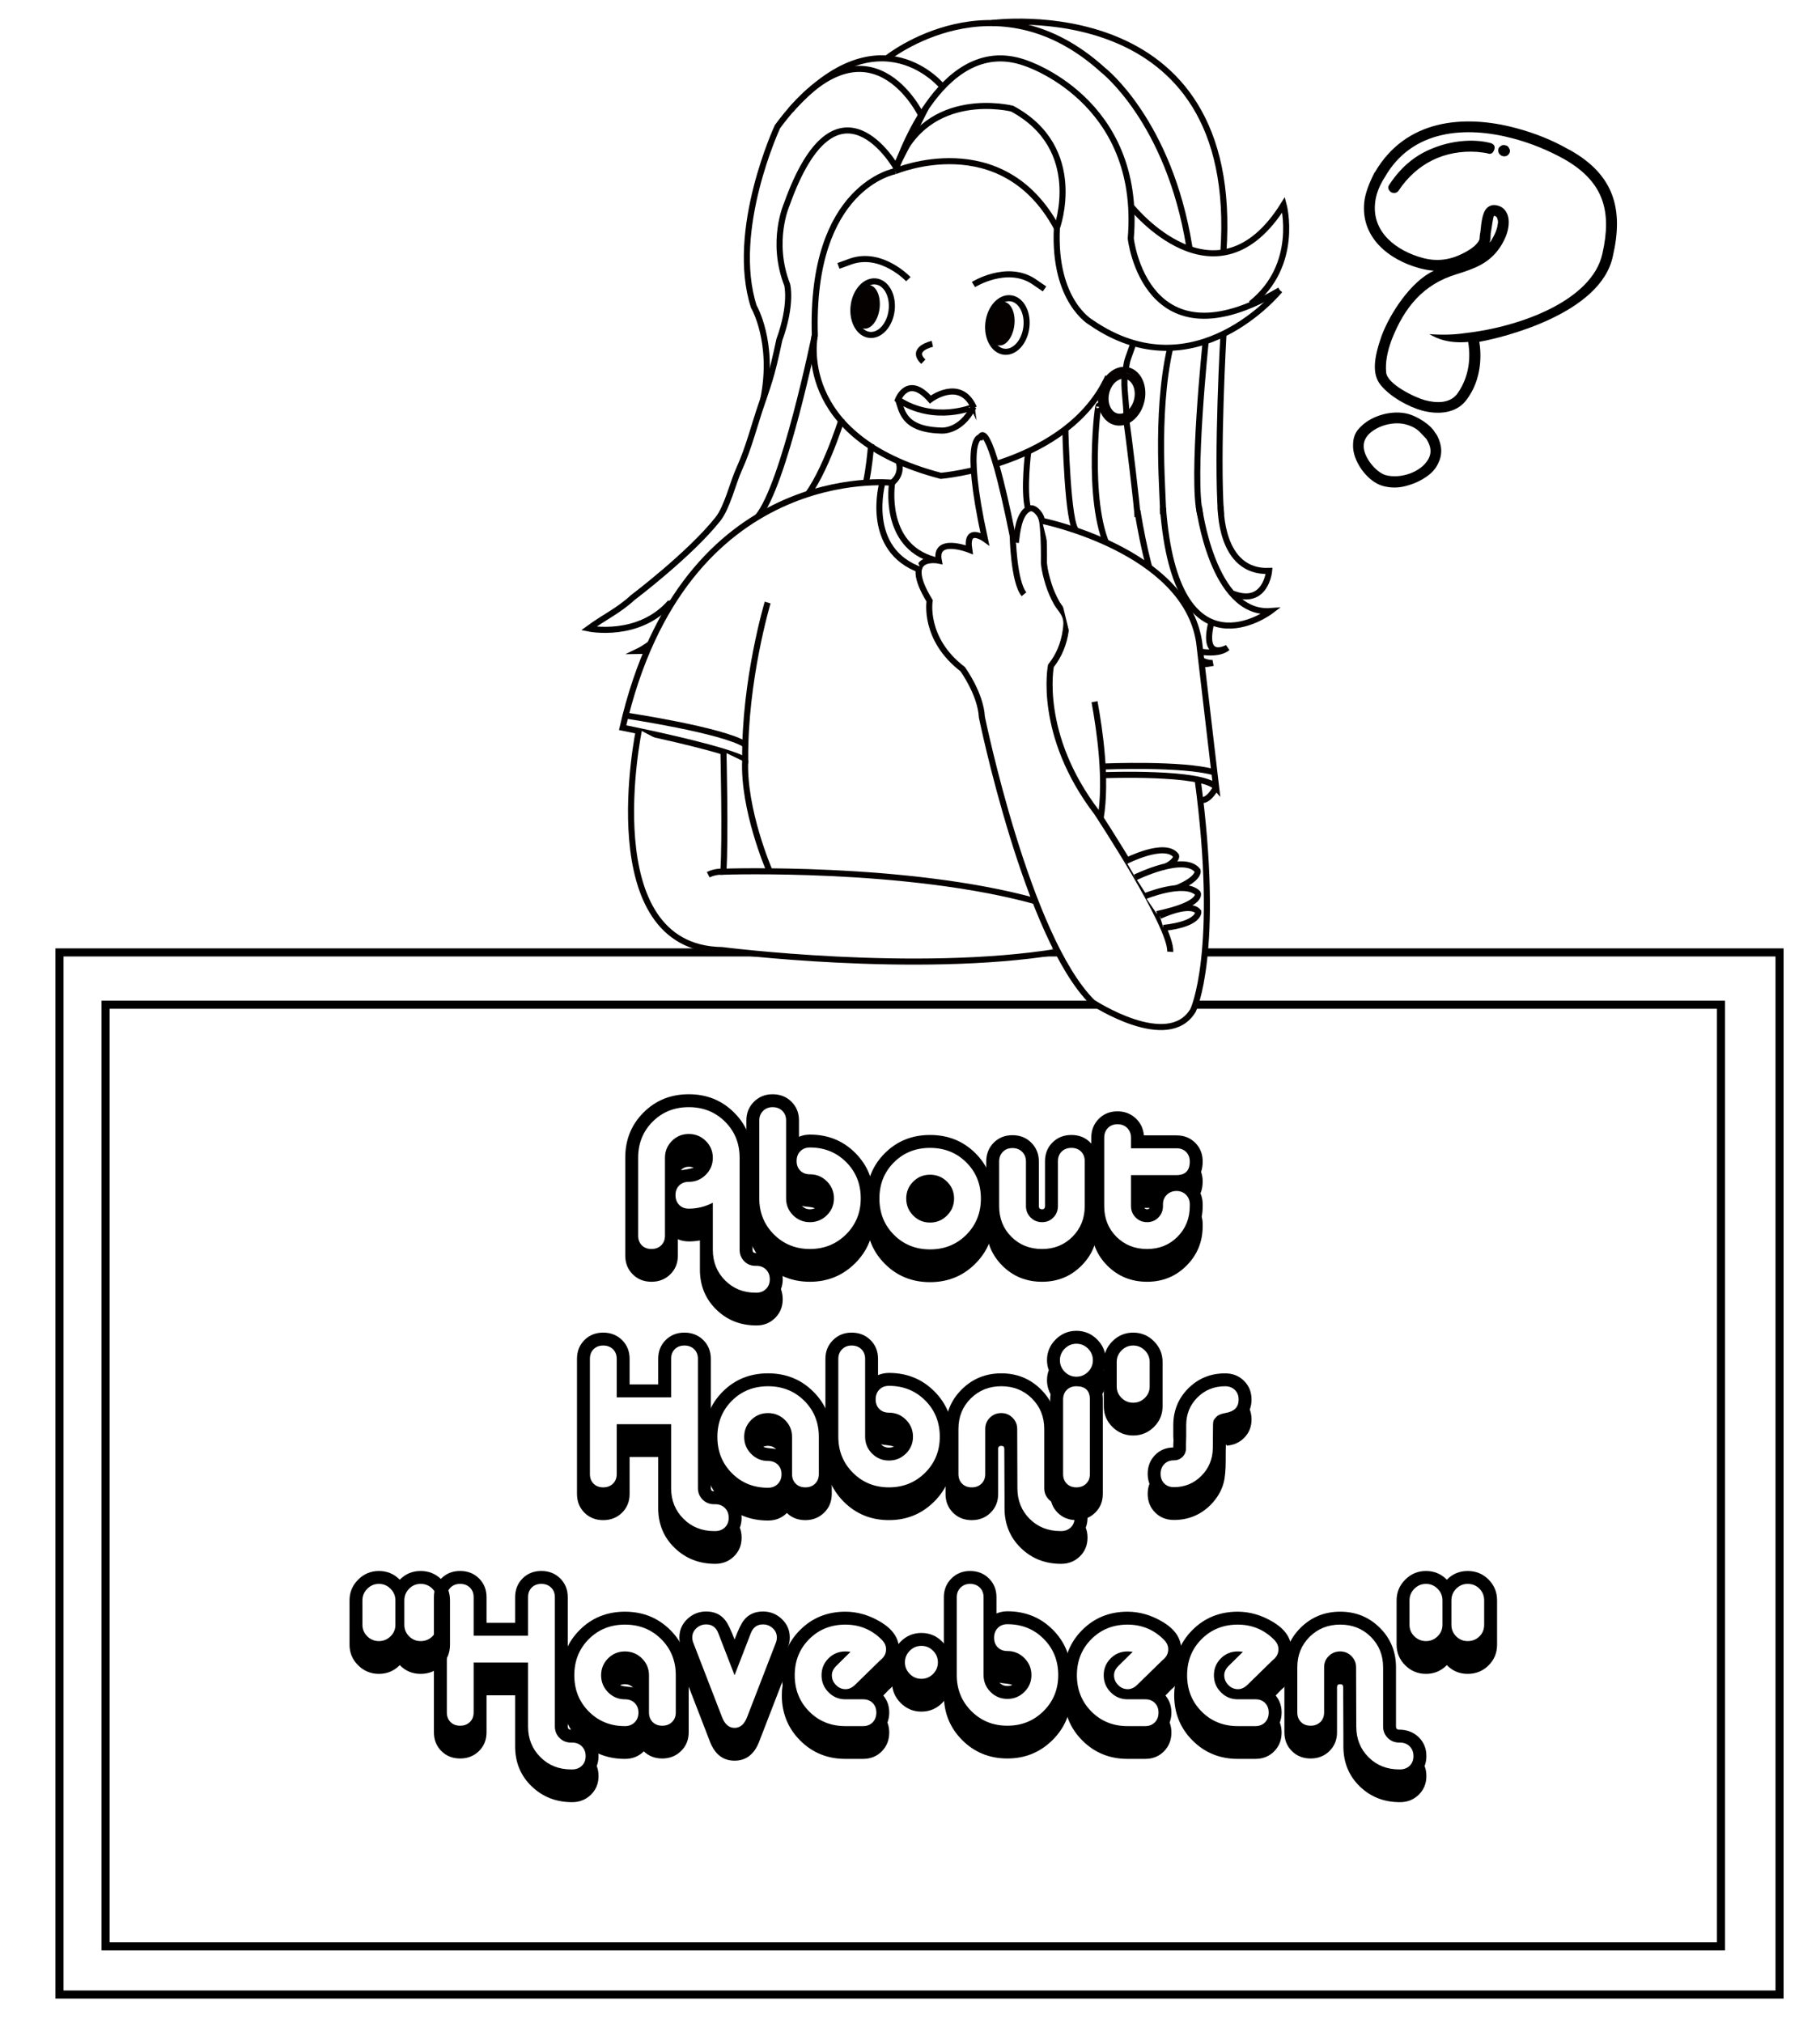 <?xml version="1.0" encoding="utf-8"?>
<!-- Generator: Adobe Illustrator 15.1.0, SVG Export Plug-In . SVG Version: 6.00 Build 0)  -->
<!DOCTYPE svg PUBLIC "-//W3C//DTD SVG 1.1//EN" "http://www.w3.org/Graphics/SVG/1.1/DTD/svg11.dtd">
<svg version="1.1" xmlns="http://www.w3.org/2000/svg" xmlns:xlink="http://www.w3.org/1999/xlink" x="0px" y="0px" width="450px"
	 height="500px" viewBox="0 0 450 500" enable-background="new 0 0 450 500" xml:space="preserve">
<g id="레이어_2_1_">
	<rect x="0" fill="#FFFFFF" width="450" height="500"/>
</g>
<g id="레이어_1">
	<g id="레이어_2">
		<g>
			
				<rect x="14.71" y="235.417" fill="#FFFFFF" stroke="#000000" stroke-width="2" stroke-miterlimit="10" width="425.29" height="257.583"/>
			
				<rect x="26.097" y="248.348" fill="#FFFFFF" stroke="#000000" stroke-width="2" stroke-miterlimit="10" width="399.421" height="232.749"/>
		</g>
		<g>
			<path d="M193.528,321.146c0,1.83-0.623,3.369-1.866,4.613c-1.245,1.242-2.783,1.865-4.614,1.865
				c-3.961,0-7.284-1.314-9.967-3.953c-2.684-2.635-4.026-5.917-4.026-9.843v-7.22c-0.917,0.166-1.834,0.244-2.75,0.244
				c-0.948,0-1.85-0.178-2.7-0.537v4.025c0,1.865-0.622,3.411-1.865,4.639c-1.245,1.229-2.799,1.842-4.664,1.842
				c-1.867,0-3.413-0.613-4.64-1.842c-1.228-1.228-1.842-2.772-1.842-4.639v-24.158c0-4.449,1.504-8.182,4.518-11.193
				c3.011-3.012,6.743-4.516,11.194-4.516c4.452,0,8.19,1.513,11.22,4.541c3.026,3.026,4.541,6.75,4.541,11.168v22.734
				c0,0.521,0.246,0.786,0.736,0.786c1.932,0,3.535,0.604,4.813,1.813c1.275,1.211,1.915,2.784,1.915,4.717
				c0,0.848-0.147,1.652-0.441,2.404C193.38,319.427,193.528,320.261,193.528,321.146z M190.336,316.234
				c0-0.982-0.303-1.785-0.908-2.405c-0.605-0.624-1.398-0.937-2.38-0.937h-0.246c-1.113,0-2.046-0.384-2.799-1.15
				c-0.754-0.77-1.129-1.713-1.129-2.823v-22.733c0-3.566-1.203-6.545-3.609-8.937c-2.404-2.388-5.393-3.584-8.959-3.584
				c-3.568,0-6.546,1.196-8.935,3.584c-2.39,2.392-3.585,5.369-3.585,8.937v19.248c0,0.982,0.302,1.773,0.909,2.381
				c0.604,0.604,1.399,0.907,2.382,0.907s1.784-0.304,2.406-0.907c0.621-0.606,0.933-1.399,0.933-2.381v-19.248
				c0-1.637,0.572-3.025,1.719-4.174c1.146-1.145,2.535-1.718,4.174-1.718c1.637,0,3.035,0.573,4.196,1.718
				c1.162,1.147,1.744,2.537,1.744,4.174c0,1.638-0.582,3.036-1.744,4.196c-1.161,1.163-2.562,1.743-4.196,1.743
				c-0.982,0-1.777,0.305-2.382,0.908c-0.605,0.605-0.908,1.4-0.908,2.381c0,0.982,0.302,1.786,0.908,2.406
				c0.604,0.623,1.399,0.934,2.382,0.934c2.095,0,4.074-0.492,5.94-1.472v11.634c0,3.011,1.007,5.533,3.02,7.561
				c2.015,2.029,4.525,3.047,7.537,3.047h0.246c0.948,0,1.733-0.313,2.356-0.934C190.026,317.969,190.336,317.184,190.336,316.234z
				 M171.532,288.643c-0.394-0.162-0.801-0.246-1.229-0.246c-0.784,0-1.439,0.279-1.964,0.836
				C169.093,289.198,170.156,289.002,171.532,288.643z"/>
			<path d="M216.013,301.113c0,4.385-1.529,8.1-4.591,11.146c-3.062,3.042-6.784,4.563-11.169,4.563
				c-4.419,0-8.143-1.512-11.17-4.54s-4.541-6.751-4.541-11.169v-24.157c0-1.833,0.621-3.373,1.865-4.617
				c1.243-1.244,2.781-1.864,4.615-1.864c1.865,0,3.421,0.614,4.665,1.842c1.242,1.229,1.864,2.772,1.864,4.64v4.024
				c0.852-0.36,1.75-0.539,2.701-0.539c4.451,0,8.191,1.514,11.218,4.539c3.027,3.03,4.542,6.771,4.542,11.221
				c0,0.852-0.065,1.669-0.195,2.455C215.948,299.477,216.013,300.295,216.013,301.113z M212.823,296.203
				c0-3.567-1.204-6.555-3.609-8.962c-2.405-2.404-5.393-3.607-8.96-3.607c-0.981,0-1.775,0.313-2.382,0.933
				c-0.606,0.621-0.908,1.425-0.908,2.406c0,0.983,0.302,1.775,0.908,2.381c0.605,0.606,1.4,0.908,2.382,0.908
				c1.636,0,3.035,0.581,4.198,1.743c1.161,1.161,1.743,2.562,1.743,4.198s-0.582,3.027-1.743,4.172
				c-1.163,1.148-2.563,1.718-4.198,1.718s-3.027-0.573-4.173-1.718c-1.146-1.146-1.718-2.535-1.718-4.172v-19.246
				c0-0.984-0.313-1.775-0.935-2.383c-0.622-0.604-1.423-0.907-2.405-0.907c-0.948,0-1.736,0.312-2.356,0.933
				c-0.622,0.623-0.933,1.407-0.933,2.357v19.246c0,3.536,1.204,6.506,3.608,8.911c2.406,2.407,5.376,3.61,8.911,3.61
				s6.515-1.203,8.938-3.61C211.611,302.707,212.823,299.736,212.823,296.203z M201.481,298.658
				c-0.36-0.163-0.884-0.279-1.572-0.346c-0.785-0.064-1.326-0.146-1.62-0.244c0.524,0.556,1.178,0.837,1.964,0.837
				C200.679,298.902,201.087,298.82,201.481,298.658z"/>
			<path d="M245.718,301.16c0,4.42-1.521,8.15-4.565,11.195c-3.045,3.043-6.775,4.564-11.194,4.564
				c-4.451,0-8.183-1.513-11.194-4.54c-3.012-3.028-4.517-6.769-4.517-11.221c0-0.816,0.066-1.636,0.196-2.455
				c-0.13-0.815-0.196-1.636-0.196-2.454c0-4.449,1.505-8.182,4.517-11.193s6.743-4.517,11.194-4.517
				c4.452,0,8.19,1.505,11.219,4.517c3.027,3.012,4.542,6.744,4.542,11.193c0,0.852-0.064,1.688-0.196,2.505
				C245.651,299.541,245.718,300.344,245.718,301.16z M242.527,296.251c0-3.567-1.202-6.545-3.609-8.937
				c-2.405-2.389-5.394-3.582-8.96-3.582c-3.568,0-6.545,1.193-8.936,3.582c-2.391,2.392-3.584,5.369-3.584,8.937
				s1.193,6.554,3.584,8.962c2.389,2.404,5.367,3.607,8.936,3.607c3.566,0,6.555-1.203,8.96-3.607
				C241.324,302.805,242.527,299.818,242.527,296.251z M235.898,296.251c0,1.638-0.581,3.037-1.742,4.197
				c-1.162,1.163-2.563,1.743-4.198,1.743s-3.028-0.58-4.173-1.743c-1.146-1.16-1.719-2.56-1.719-4.197
				c0-1.635,0.572-3.026,1.719-4.174c1.145-1.144,2.536-1.718,4.173-1.718c1.638,0,3.036,0.574,4.198,1.718
				C235.317,293.225,235.898,294.616,235.898,296.251z"/>
			<path d="M271.396,303.025c0,3.865-1.325,7.13-3.978,9.797c-2.651,2.667-5.908,4-9.77,4c-3.896,0-7.168-1.325-9.819-3.975
				c-2.651-2.652-3.978-5.925-3.978-9.82v-15.908c0-1.864,0.613-3.42,1.841-4.664c1.229-1.243,2.774-1.865,4.641-1.865
				c1.867,0,3.421,0.622,4.664,1.865c1.244,1.244,1.867,2.8,1.867,4.664v10.999c0,0.522,0.261,0.786,0.784,0.786
				c0.49,0,0.735-0.264,0.735-0.786v-11.097c0-1.865,0.622-3.412,1.865-4.641c1.244-1.227,2.799-1.841,4.667-1.841
				c1.864,0,3.411,0.614,4.638,1.841c1.229,1.229,1.842,2.773,1.842,4.641V303.025L271.396,303.025z M268.204,298.116v-11.095
				c0-0.982-0.304-1.774-0.909-2.381c-0.604-0.604-1.398-0.908-2.38-0.908c-0.98,0-1.785,0.304-2.406,0.908
				c-0.62,0.605-0.933,1.398-0.933,2.381v11.095c0,1.114-0.377,2.057-1.129,2.823c-0.754,0.771-1.688,1.152-2.799,1.152
				c-1.114,0-2.056-0.383-2.823-1.152c-0.771-0.768-1.154-1.709-1.154-2.823v-10.997c0-0.982-0.312-1.783-0.933-2.405
				c-0.622-0.623-1.424-0.935-2.405-0.935s-1.776,0.312-2.382,0.935c-0.605,0.622-0.908,1.423-0.908,2.405v10.997
				c0,3.044,1.006,5.573,3.021,7.588c2.013,2.014,4.543,3.021,7.586,3.021c3.012,0,5.522-1.015,7.533-3.045
				C267.198,303.648,268.204,301.129,268.204,298.116z"/>
			<path d="M297.368,303.025c0,3.865-1.325,7.13-3.978,9.797c-2.651,2.667-5.91,4-9.77,4c-3.897,0-7.172-1.325-9.82-3.975
				c-2.651-2.652-3.978-5.925-3.978-9.82v-21.801c0-1.865,0.614-3.418,1.842-4.662s2.773-1.869,4.64-1.869
				c1.734,0,3.214,0.559,4.441,1.669c1.228,1.114,1.923,2.536,2.088,4.271h8.053c1.866,0,3.411,0.614,4.641,1.841
				c1.227,1.229,1.841,2.773,1.841,4.641c0,0.916-0.131,1.767-0.393,2.554c0.262,0.752,0.393,1.538,0.393,2.354
				c0,1.082-0.182,2.064-0.54,2.947c0.358,0.852,0.54,1.75,0.54,2.699v0.441c0,0.914-0.082,1.8-0.245,2.65
				c0.163,0.59,0.245,1.195,0.245,1.817V303.025L297.368,303.025z M294.176,298.116v-0.439c0-0.948-0.311-1.735-0.933-2.354
				c-0.622-0.624-1.408-0.937-2.356-0.937c-0.951,0-1.743,0.313-2.382,0.937c-0.638,0.619-0.957,1.402-0.957,2.354v0.439
				c0,1.114-0.376,2.057-1.129,2.823c-0.752,0.771-1.688,1.152-2.797,1.152c-1.114,0-2.058-0.383-2.824-1.152
				c-0.77-0.768-1.154-1.709-1.154-2.823v-7.658h11.244c2.192,0,3.289-1.11,3.289-3.339c0-0.982-0.303-1.775-0.907-2.381
				c-0.605-0.604-1.398-0.908-2.381-0.908h-11.244v-2.602c0-0.982-0.312-1.783-0.932-2.407c-0.623-0.62-1.424-0.933-2.406-0.933
				s-1.775,0.313-2.381,0.933c-0.604,0.624-0.907,1.425-0.907,2.407v16.89c0,3.044,1.006,5.571,3.019,7.588
				c2.015,2.012,4.541,3.019,7.588,3.019c3.011,0,5.522-1.015,7.535-3.045C293.17,303.648,294.176,301.129,294.176,298.116z
				 M284.257,298.561h-1.323c0.162,0.229,0.393,0.342,0.688,0.342C283.914,298.902,284.129,298.787,284.257,298.561z"/>
			<path d="M183.365,380.063c0,1.865-0.632,3.41-1.89,4.638c-1.262,1.228-2.809,1.842-4.642,1.842
				c-3.961,0-7.299-1.308-10.016-3.929c-2.718-2.619-4.076-5.906-4.076-9.866V360.13h-7.069v9.129c0,1.868-0.622,3.413-1.864,4.642
				c-1.246,1.228-2.8,1.842-4.666,1.842c-1.865,0-3.411-0.614-4.64-1.842c-1.228-1.229-1.841-2.772-1.841-4.642v-33.383
				c0-1.868,0.613-3.414,1.841-4.642c1.229-1.229,2.774-1.842,4.64-1.842c1.866,0,3.421,0.613,4.666,1.842
				c1.242,1.228,1.864,2.772,1.864,4.642v6.331h7.069v-6.331c0-1.868,0.614-3.414,1.842-4.642c1.229-1.229,2.775-1.842,4.64-1.842
				c1.867,0,3.421,0.613,4.665,1.842c1.244,1.228,1.866,2.772,1.866,4.642v31.962c0,0.521,0.261,0.785,0.785,0.785
				c1.964,0,3.591,0.604,4.886,1.814c1.292,1.211,1.939,2.783,1.939,4.717c0,0.882-0.147,1.699-0.442,2.453
				C183.217,378.357,183.365,379.18,183.365,380.063z M180.172,375.152c0-0.982-0.311-1.785-0.932-2.406
				c-0.622-0.623-1.424-0.936-2.406-0.936h-0.294c-1.114,0-2.055-0.385-2.823-1.149c-0.768-0.771-1.153-1.716-1.153-2.824v-31.962
				c0-0.982-0.311-1.777-0.933-2.384c-0.622-0.604-1.424-0.909-2.406-0.909c-0.98,0-1.775,0.307-2.38,0.909
				c-0.605,0.606-0.908,1.399-0.908,2.384v9.523h-13.453v-9.523c0-0.982-0.313-1.777-0.935-2.384
				c-0.622-0.604-1.423-0.909-2.405-0.909c-0.981,0-1.775,0.307-2.381,0.909c-0.605,0.606-0.907,1.399-0.907,2.384v28.477
				c0,0.981,0.302,1.773,0.907,2.381c0.605,0.604,1.399,0.908,2.381,0.908c0.982,0,1.783-0.306,2.405-0.908
				c0.622-0.606,0.935-1.4,0.935-2.381v-12.326h13.453v15.813c0,3.012,1.015,5.53,3.044,7.561c2.028,2.029,4.55,3.043,7.561,3.043
				h0.294c0.982,0,1.784-0.303,2.406-0.909C179.862,376.928,180.172,376.133,180.172,375.152z"/>
			<path d="M205.655,369.26c0,1.868-0.63,3.411-1.891,4.641c-1.26,1.227-2.807,1.841-4.639,1.841c-1.834,0-3.354-0.587-4.566-1.767
				c-1.244,1.243-2.798,1.866-4.664,1.866c-4.451,0-8.184-1.513-11.195-4.542c-3.011-3.027-4.517-6.767-4.517-11.219
				c0-0.816,0.064-1.637,0.196-2.455c-0.132-0.816-0.196-1.637-0.196-2.455c0-4.451,1.506-8.182,4.517-11.193
				c3.012-3.013,6.743-4.518,11.195-4.518c4.451,0,8.189,1.514,11.22,4.54c3.026,3.028,4.541,6.751,4.541,11.171L205.655,369.26
				L205.655,369.26z M202.463,364.352v-9.182c0-3.566-1.203-6.546-3.608-8.938c-2.406-2.387-5.394-3.582-8.96-3.582
				c-3.567,0-6.547,1.195-8.936,3.582c-2.39,2.392-3.585,5.371-3.585,8.938c0,3.568,1.195,6.557,3.585,8.96
				c2.388,2.407,5.368,3.61,8.936,3.61c0.98,0,1.782-0.313,2.405-0.936c0.621-0.621,0.935-1.424,0.935-2.406
				c0-0.981-0.313-1.774-0.935-2.379c-0.623-0.606-1.424-0.908-2.405-0.908c-1.637,0-3.028-0.584-4.173-1.743
				c-1.146-1.162-1.719-2.56-1.719-4.198c0-1.637,0.572-3.025,1.719-4.173c1.146-1.146,2.535-1.718,4.173-1.718
				c1.637,0,3.035,0.574,4.197,1.718c1.162,1.146,1.743,2.536,1.743,4.173v9.182c0,0.981,0.302,1.775,0.908,2.381
				c0.604,0.605,1.4,0.908,2.382,0.908s1.783-0.303,2.405-0.908S202.463,365.333,202.463,364.352z M191.908,358.214
				c-0.557-0.557-1.229-0.836-2.014-0.836c-0.427,0-0.819,0.082-1.179,0.245c0.329,0.165,0.835,0.277,1.522,0.346
				C191.055,358.033,191.614,358.114,191.908,358.214z"/>
			<path d="M235.556,360.029c0,4.387-1.53,8.102-4.591,11.146c-3.062,3.042-6.784,4.564-11.169,4.564
				c-4.419,0-8.143-1.514-11.169-4.541c-3.03-3.027-4.542-6.75-4.542-11.17v-24.154c0-1.835,0.621-3.373,1.865-4.618
				c1.245-1.243,2.782-1.864,4.616-1.864c1.866,0,3.421,0.613,4.665,1.842c1.243,1.228,1.864,2.772,1.864,4.639v4.023
				c0.853-0.357,1.75-0.539,2.701-0.539c4.451,0,8.19,1.514,11.219,4.541c3.026,3.03,4.542,6.771,4.542,11.221
				c0,0.851-0.065,1.669-0.196,2.453C235.49,358.393,235.556,359.213,235.556,360.029z M232.365,355.121
				c0-3.568-1.203-6.557-3.609-8.962c-2.404-2.404-5.393-3.608-8.959-3.608c-0.981,0-1.776,0.313-2.383,0.934
				c-0.604,0.623-0.906,1.424-0.906,2.406c0,0.983,0.303,1.774,0.906,2.381c0.605,0.606,1.401,0.908,2.383,0.908
				c1.637,0,3.035,0.581,4.197,1.743c1.162,1.16,1.743,2.562,1.743,4.198s-0.581,3.027-1.743,4.171
				c-1.163,1.147-2.561,1.719-4.197,1.719s-3.027-0.573-4.174-1.719c-1.146-1.146-1.718-2.534-1.718-4.171v-19.246
				c0-0.982-0.313-1.777-0.935-2.384c-0.623-0.604-1.423-0.909-2.404-0.909c-0.949,0-1.735,0.314-2.357,0.936
				c-0.623,0.621-0.932,1.407-0.932,2.357v19.246c0,3.536,1.203,6.506,3.607,8.91c2.407,2.406,5.376,3.611,8.912,3.611
				c3.535,0,6.514-1.205,8.937-3.611C231.153,361.625,232.365,358.654,232.365,355.121z M221.022,357.576
				c-0.359-0.163-0.885-0.278-1.571-0.346c-0.786-0.064-1.326-0.146-1.621-0.246c0.523,0.558,1.179,0.838,1.964,0.838
				C220.22,357.818,220.63,357.739,221.022,357.576z"/>
			<path d="M268.894,380.063c0,1.865-0.634,3.41-1.892,4.638c-1.26,1.228-2.808,1.842-4.641,1.842c-3.96,0-7.282-1.308-9.966-3.929
				c-2.686-2.619-4.025-5.906-4.025-9.866v-2.31l-0.05-12.322c0-0.491-0.246-0.738-0.737-0.738c-0.522,0-0.784,0.247-0.784,0.738
				v11.144c0,1.868-0.623,3.413-1.866,4.642c-1.244,1.228-2.798,1.842-4.664,1.842c-1.865,0-3.411-0.614-4.64-1.842
				c-1.228-1.229-1.842-2.772-1.842-4.642v-16.053c0-3.862,1.334-7.12,4.002-9.771c2.667-2.649,5.932-3.976,9.794-3.976
				s7.128,1.325,9.796,3.976c2.667,2.65,4.001,5.908,4.001,9.771v14.632c0,0.521,0.264,0.785,0.785,0.785
				c1.934,0,3.536,0.613,4.813,1.841c1.277,1.229,1.917,2.791,1.917,4.69c0,0.882-0.148,1.699-0.441,2.453
				C268.745,378.357,268.894,379.18,268.894,380.063z M265.701,375.152c0-0.982-0.313-1.785-0.933-2.406
				c-0.624-0.623-1.426-0.936-2.407-0.936h-0.196c-1.113,0-2.054-0.385-2.823-1.149c-0.769-0.771-1.151-1.716-1.151-2.824v-14.632
				c0-3.012-1.017-5.523-3.045-7.538c-2.031-2.015-4.552-3.021-7.563-3.021c-3.012,0-5.532,1.006-7.562,3.021
				s-3.043,4.526-3.043,7.538v11.143c0,0.985,0.302,1.777,0.907,2.385c0.604,0.604,1.398,0.908,2.381,0.908
				c0.981,0,1.783-0.306,2.405-0.908c0.621-0.606,0.934-1.4,0.934-2.385v-11.143c0-1.112,0.385-2.045,1.153-2.798
				c0.77-0.753,1.71-1.13,2.823-1.13c1.08,0,2.004,0.384,2.773,1.15c0.769,0.771,1.153,1.695,1.153,2.776l0.049,14.632
				c0,3.042,1.008,5.57,3.021,7.584c2.013,2.016,4.542,3.021,7.586,3.021h0.196c0.981,0,1.782-0.307,2.406-0.908
				C265.39,376.928,265.701,376.133,265.701,375.152z"/>
			<path d="M273.409,341.127c0,1.244-0.277,2.391-0.834,3.438c0.063,0.428,0.099,0.885,0.099,1.373v23.321
				c0,1.868-0.632,3.411-1.892,4.64c-1.26,1.228-2.809,1.842-4.639,1.842c-1.868,0-3.412-0.614-4.642-1.842
				c-1.227-1.229-1.841-2.772-1.841-4.64v-23.321c0-0.457,0.032-0.898,0.099-1.324c-0.589-1.082-0.885-2.242-0.885-3.486
				c0-0.852,0.148-1.668,0.441-2.455c-0.293-0.786-0.441-1.604-0.441-2.455c0-1.996,0.713-3.705,2.139-5.13
				c1.422-1.424,3.134-2.136,5.131-2.136c1.994,0,3.706,0.712,5.131,2.136c1.423,1.425,2.135,3.134,2.135,5.13
				c0,0.852-0.146,1.67-0.442,2.455C273.261,339.459,273.409,340.275,273.409,341.127z M270.219,336.217
				c0-1.111-0.402-2.068-1.202-2.871c-0.805-0.801-1.761-1.201-2.872-1.201c-1.113,0-2.073,0.4-2.873,1.201
				c-0.804,0.803-1.203,1.76-1.203,2.871c0,1.113,0.399,2.072,1.203,2.873c0.8,0.803,1.76,1.203,2.873,1.203
				c1.111,0,2.067-0.4,2.872-1.203C269.816,338.289,270.219,337.33,270.219,336.217z M269.481,364.352v-18.412
				c0-2.191-1.114-3.289-3.338-3.289c-0.983,0-1.776,0.302-2.383,0.908c-0.604,0.604-0.905,1.397-0.905,2.377v18.412
				c0,0.985,0.302,1.777,0.905,2.385c0.605,0.604,1.399,0.908,2.383,0.908c0.979,0,1.783-0.306,2.404-0.908
				C269.168,366.127,269.481,365.333,269.481,364.352z"/>
			<path d="M287.45,347.607c0,1.996-0.711,3.701-2.137,5.104c-1.423,1.407-3.133,2.113-5.131,2.113
				c-1.997,0-3.705-0.702-5.131-2.113c-1.424-1.407-2.136-3.108-2.136-5.104v-10.949c0-1.994,0.712-3.706,2.136-5.131
				c1.426-1.424,3.134-2.135,5.131-2.135c1.998,0,3.708,0.711,5.131,2.135c1.426,1.425,2.137,3.137,2.137,5.131V347.607z
				 M284.26,342.697v-6.039c0-1.112-0.403-2.068-1.204-2.871c-0.802-0.801-1.76-1.205-2.872-1.205c-1.11,0-2.07,0.404-2.872,1.205
				c-0.802,0.803-1.201,1.759-1.201,2.871v6.039c0,1.115,0.399,2.062,1.201,2.848c0.802,0.787,1.762,1.18,2.872,1.18
				c1.112,0,2.07-0.393,2.872-1.18C283.856,344.759,284.26,343.813,284.26,342.697z"/>
			<path d="M309.448,350.85c0,1.767-0.584,3.258-1.743,4.469c-1.163,1.211-2.629,1.882-4.396,2.014c0-0.031-0.032-0.1-0.098-0.196
				c-0.069-0.099-0.099-0.163-0.099-0.196c-0.034,0.818-0.051,1.852-0.051,3.096v0.933c0,2.455-0.181,4.337-0.54,5.646
				c-0.522,1.931-1.588,3.715-3.19,5.352c-2.488,2.489-5.517,3.732-9.083,3.732c-1.865,0-3.41-0.613-4.638-1.842
				c-1.229-1.228-1.843-2.773-1.843-4.639c0-0.852,0.146-1.669,0.44-2.455c-0.295-0.785-0.44-1.604-0.44-2.455
				c0-1.834,0.597-3.369,1.791-4.617c1.195-1.242,2.709-1.879,4.543-1.912v-0.59c0-0.359,0.017-0.735,0.047-1.129
				c-0.03-0.426-0.047-0.787-0.047-1.082v-2.699c0-3.602,1.235-6.635,3.706-9.107c2.473-2.472,5.508-3.706,9.108-3.706
				c1.865,0,3.42,0.614,4.663,1.841c1.244,1.229,1.868,2.773,1.868,4.637c0,0.888-0.148,1.705-0.442,2.455
				C309.298,349.146,309.448,349.964,309.448,350.85z M306.254,345.938c0-0.981-0.311-1.772-0.933-2.381
				c-0.622-0.604-1.425-0.906-2.406-0.906c-2.718,0-5.001,0.925-6.851,2.772c-1.849,1.851-2.772,4.134-2.772,6.849v2.701
				c0,0.231-0.019,0.899-0.049,2.014v0.983c0,0.851-0.287,1.562-0.859,2.134c-0.573,0.573-1.284,0.858-2.136,0.858
				c-0.982,0-1.775,0.312-2.38,0.935c-0.606,0.621-0.908,1.422-0.908,2.405c0,0.982,0.302,1.775,0.908,2.38
				c0.604,0.606,1.397,0.909,2.38,0.909c2.685,0,4.95-0.933,6.8-2.798c1.85-1.867,2.79-4.141,2.822-6.825l0.051-5.696
				c0-0.488,0.04-0.857,0.123-1.103c0.08-0.247,0.335-0.583,0.76-1.007c0.427-0.428,1.169-0.729,2.234-0.909
				c1.063-0.181,1.867-0.539,2.406-1.081C305.986,347.631,306.254,346.889,306.254,345.938z"/>
			<path d="M111.264,406.523c0,2.031-0.704,3.74-2.11,5.131c-1.408,1.394-3.127,2.089-5.156,2.089c-2.03,0-3.75-0.72-5.156-2.159
				l-0.049,0.047c-1.409,1.407-3.109,2.112-5.105,2.112c-1.997,0-3.706-0.705-5.131-2.112c-1.424-1.406-2.136-3.107-2.136-5.105
				v-10.948c0-1.995,0.712-3.707,2.136-5.13c1.425-1.426,3.135-2.137,5.131-2.137c2.029,0,3.747,0.722,5.154,2.16
				c1.406-1.438,3.125-2.16,5.156-2.16c2.028,0,3.748,0.703,5.156,2.11c1.406,1.407,2.11,3.127,2.11,5.155V406.523L111.264,406.523z
				 M97.762,401.615v-6.039c0-1.112-0.4-2.069-1.202-2.872c-0.802-0.802-1.761-1.204-2.873-1.204c-1.113,0-2.07,0.402-2.872,1.204
				c-0.804,0.803-1.203,1.76-1.203,2.872v6.039c0,1.115,0.399,2.062,1.203,2.848c0.802,0.786,1.759,1.18,2.872,1.18
				c1.111,0,2.071-0.394,2.873-1.18C97.363,403.677,97.762,402.73,97.762,401.615z M108.073,401.615v-6.039
				c0-1.146-0.393-2.109-1.178-2.896c-0.786-0.785-1.751-1.18-2.896-1.18c-1.113,0-2.063,0.402-2.848,1.204
				c-0.785,0.803-1.18,1.76-1.18,2.872v6.039c0,1.115,0.395,2.063,1.18,2.848c0.785,0.786,1.734,1.18,2.848,1.18
				c1.146,0,2.111-0.386,2.896-1.154C107.68,403.721,108.073,402.761,108.073,401.615z"/>
			<path d="M147.99,438.98c0,1.863-0.63,3.408-1.89,4.636c-1.262,1.229-2.809,1.841-4.641,1.841c-3.961,0-7.299-1.306-10.017-3.926
				c-2.717-2.621-4.074-5.907-4.074-9.867v-12.618h-7.07v9.132c0,1.865-0.624,3.411-1.865,4.64c-1.244,1.228-2.8,1.842-4.664,1.842
				c-1.867,0-3.413-0.614-4.642-1.842c-1.227-1.229-1.841-2.773-1.841-4.64v-33.386c0-1.867,0.614-3.413,1.841-4.642
				c1.229-1.228,2.774-1.842,4.642-1.842c1.864,0,3.421,0.614,4.664,1.842c1.242,1.229,1.865,2.773,1.865,4.642v6.331h7.07v-6.331
				c0-1.867,0.613-3.413,1.841-4.642c1.229-1.228,2.774-1.842,4.64-1.842s3.42,0.614,4.666,1.842
				c1.242,1.229,1.864,2.773,1.864,4.642v31.962c0,0.522,0.262,0.786,0.786,0.786c1.964,0,3.592,0.604,4.885,1.815
				c1.292,1.21,1.939,2.782,1.939,4.715c0,0.883-0.147,1.698-0.442,2.455C147.843,437.275,147.99,438.096,147.99,438.98z
				 M144.8,434.07c0-0.985-0.313-1.786-0.934-2.406c-0.622-0.624-1.424-0.938-2.405-0.938h-0.295c-1.112,0-2.054-0.383-2.823-1.149
				c-0.768-0.77-1.152-1.713-1.152-2.823v-31.962c0-0.985-0.312-1.776-0.935-2.383c-0.622-0.604-1.423-0.909-2.405-0.909
				c-0.981,0-1.775,0.305-2.381,0.909c-0.606,0.606-0.908,1.399-0.908,2.383v9.524h-13.453v-9.524c0-0.985-0.313-1.776-0.934-2.383
				c-0.622-0.604-1.424-0.909-2.404-0.909c-0.982,0-1.776,0.305-2.383,0.909c-0.605,0.606-0.908,1.399-0.908,2.383v28.474
				c0,0.985,0.302,1.776,0.908,2.384c0.605,0.604,1.4,0.907,2.383,0.907c0.98,0,1.782-0.304,2.404-0.907
				c0.621-0.606,0.934-1.399,0.934-2.384v-12.322h13.453v15.812c0,3.008,1.014,5.53,3.044,7.56c2.027,2.029,4.55,3.045,7.56,3.045
				h0.295c0.981,0,1.783-0.304,2.405-0.909S144.8,435.051,144.8,434.07z"/>
			<path d="M170.281,428.178c0,1.867-0.631,3.411-1.891,4.64c-1.261,1.228-2.808,1.842-4.64,1.842c-1.834,0-3.354-0.588-4.565-1.769
				c-1.246,1.244-2.8,1.868-4.665,1.868c-4.45,0-8.184-1.513-11.194-4.543c-3.012-3.027-4.518-6.766-4.518-11.217
				c0-0.817,0.065-1.64,0.195-2.455c-0.13-0.817-0.195-1.638-0.195-2.456c0-4.451,1.505-8.182,4.518-11.193
				c3.011-3.014,6.742-4.519,11.194-4.519c4.451,0,8.189,1.513,11.219,4.541c3.025,3.028,4.542,6.751,4.542,11.171V428.178
				L170.281,428.178z M167.088,423.268v-9.18c0-3.566-1.203-6.547-3.607-8.938c-2.406-2.387-5.395-3.584-8.96-3.584
				c-3.568,0-6.547,1.197-8.937,3.584c-2.39,2.391-3.584,5.369-3.584,8.938s1.194,6.557,3.584,8.96
				c2.389,2.406,5.368,3.609,8.937,3.609c0.98,0,1.781-0.312,2.405-0.936c0.621-0.62,0.933-1.424,0.933-2.405
				s-0.313-1.774-0.933-2.379c-0.624-0.606-1.425-0.908-2.405-0.908c-1.637,0-3.029-0.584-4.174-1.743
				c-1.146-1.162-1.719-2.562-1.719-4.198s0.573-3.027,1.719-4.174c1.146-1.145,2.536-1.716,4.174-1.716
				c1.637,0,3.034,0.573,4.197,1.716c1.16,1.146,1.743,2.537,1.743,4.174v9.18c0,0.983,0.302,1.776,0.909,2.382
				c0.604,0.605,1.398,0.907,2.381,0.907c0.981,0,1.783-0.302,2.405-0.907C166.777,425.044,167.088,424.251,167.088,423.268z
				 M156.532,417.131c-0.557-0.556-1.229-0.835-2.013-0.835c-0.428,0-0.818,0.082-1.179,0.245c0.328,0.165,0.834,0.277,1.521,0.346
				C155.68,416.951,156.24,417.032,156.532,417.131z"/>
			<path d="M195.271,409.668c0,0.816-0.146,1.618-0.441,2.404l-7.119,18.412c-1.212,3.143-3.241,4.716-6.088,4.716
				c-2.848,0-4.878-1.573-6.089-4.716l-7.119-18.412c-0.295-0.786-0.441-1.588-0.441-2.404c0-0.852,0.164-1.654,0.49-2.407
				l-0.049-0.099c-0.295-0.786-0.44-1.586-0.44-2.404c0-1.8,0.653-3.322,1.963-4.566c1.309-1.244,2.863-1.864,4.664-1.864
				c2.028,0,3.601,0.719,4.713,2.159c0.623,0.752,1.392,2.34,2.309,4.762c0.915-2.422,1.685-4.01,2.308-4.762
				c1.111-1.44,2.685-2.159,4.713-2.159c1.8,0,3.354,0.62,4.665,1.864c1.309,1.244,1.963,2.768,1.963,4.566
				c0,0.818-0.146,1.618-0.441,2.404l-0.049,0.099C195.108,408.016,195.271,408.816,195.271,409.668z M192.079,404.758
				c0-0.916-0.344-1.686-1.031-2.309c-0.688-0.621-1.489-0.932-2.405-0.932c-1.44,0-2.438,0.719-2.995,2.158l-4.025,10.409
				l-4.026-10.409c-0.558-1.439-1.556-2.158-2.995-2.158c-0.917,0-1.719,0.311-2.406,0.932c-0.688,0.623-1.031,1.393-1.031,2.309
				c0,0.428,0.082,0.852,0.246,1.275l7.119,18.412c0.687,1.767,1.719,2.65,3.094,2.65c1.374,0,2.406-0.885,3.093-2.65l7.119-18.412
				C191.996,405.609,192.079,405.186,192.079,404.758z"/>
			<path d="M222.275,412.563c0,2.064-0.835,3.768-2.505,5.106c-0.263,0.265-0.721,0.735-1.374,1.425
				c0.981,1.18,1.472,2.583,1.472,4.223c0,0.851-0.147,1.668-0.44,2.453c0.293,0.786,0.44,1.604,0.44,2.455
				c0,1.868-0.613,3.419-1.841,4.665c-1.228,1.244-2.773,1.866-4.639,1.866h-4.37c-4.418,0-8.144-1.514-11.17-4.541
				c-3.027-3.028-4.542-6.768-4.542-11.221c0-0.816,0.064-1.635,0.197-2.454c-0.132-0.817-0.197-1.636-0.197-2.455
				c0-4.449,1.505-8.183,4.518-11.192c3.011-3.013,6.743-4.518,11.195-4.518c2.913,0,5.745,0.801,8.493,2.404
				c3.175,1.834,4.763,4.123,4.763,6.873c0,0.885-0.165,1.705-0.491,2.455C222.11,410.896,222.275,411.713,222.275,412.563z
				 M219.083,407.654c0-0.818-0.328-1.571-0.981-2.26c-2.489-2.553-5.518-3.828-9.083-3.828c-3.569,0-6.547,1.197-8.938,3.584
				c-2.389,2.391-3.584,5.367-3.584,8.936s1.195,6.555,3.584,8.962c2.389,2.404,5.368,3.607,8.938,3.607h4.37
				c0.981,0,1.773-0.313,2.381-0.934c0.604-0.624,0.907-1.424,0.907-2.405c0-0.983-0.303-1.774-0.907-2.381
				c-0.607-0.604-1.399-0.908-2.381-0.908h-4.37c-1.637,0-3.028-0.582-4.174-1.743c-1.146-1.16-1.718-2.562-1.718-4.198
				c0-1.635,0.571-3.027,1.718-4.174c1.146-1.143,2.536-1.717,4.174-1.717c0.426,0,0.85,0.031,1.275,0.099l-3.535,3.485
				c-0.72,0.722-1.08,1.492-1.08,2.309c0,0.917,0.334,1.719,1.008,2.405c0.669,0.688,1.464,1.03,2.38,1.03
				c0.818,0,1.587-0.342,2.308-1.03l6.285-6.138C218.609,409.637,219.083,408.734,219.083,407.654z"/>
			<path d="M235.087,415.807c0,1.995-0.711,3.704-2.135,5.129s-3.135,2.137-5.131,2.137c-1.997,0-3.707-0.712-5.13-2.137
				c-1.423-1.424-2.137-3.134-2.137-5.129c0-0.853,0.147-1.67,0.44-2.455c-0.293-0.787-0.44-1.604-0.44-2.455
				c0-1.998,0.713-3.709,2.137-5.133c1.423-1.426,3.134-2.135,5.13-2.135s3.707,0.709,5.131,2.135
				c1.424,1.424,2.135,3.135,2.135,5.133c0,0.852-0.146,1.668-0.44,2.455C234.942,414.137,235.087,414.954,235.087,415.807z
				 M231.899,410.896c0-1.113-0.401-2.071-1.203-2.875c-0.803-0.801-1.76-1.201-2.873-1.201s-2.071,0.4-2.872,1.201
				c-0.803,0.804-1.203,1.762-1.203,2.875c0,1.111,0.4,2.069,1.203,2.871c0.801,0.801,1.758,1.2,2.872,1.2
				c1.113,0,2.07-0.399,2.873-1.2C231.497,412.966,231.899,412.008,231.899,410.896z"/>
			<path d="M264.84,418.948c0,4.384-1.529,8.1-4.59,11.146c-3.062,3.042-6.784,4.564-11.169,4.564
				c-4.419,0-8.144-1.514-11.171-4.541c-3.026-3.028-4.541-6.751-4.541-11.169v-24.156c0-1.834,0.621-3.372,1.866-4.617
				c1.243-1.243,2.781-1.864,4.615-1.864c1.864,0,3.421,0.613,4.662,1.84c1.244,1.229,1.867,2.774,1.867,4.641v4.025
				c0.851-0.359,1.75-0.541,2.699-0.541c4.452,0,8.191,1.514,11.22,4.541c3.027,3.031,4.54,6.771,4.54,11.22
				c0,0.853-0.064,1.669-0.194,2.455C264.775,417.311,264.84,418.131,264.84,418.948z M261.65,414.038
				c0-3.567-1.202-6.554-3.608-8.962c-2.405-2.404-5.394-3.607-8.96-3.607c-0.981,0-1.776,0.313-2.382,0.934
				c-0.606,0.623-0.909,1.424-0.909,2.406s0.303,1.774,0.909,2.381c0.604,0.606,1.398,0.908,2.382,0.908
				c1.637,0,3.035,0.58,4.197,1.743c1.16,1.16,1.743,2.56,1.743,4.197c0,1.637-0.583,3.026-1.743,4.172
				c-1.162,1.147-2.562,1.72-4.197,1.72s-3.028-0.574-4.173-1.72c-1.146-1.146-1.72-2.534-1.72-4.172v-19.246
				c0-0.985-0.313-1.776-0.934-2.383c-0.622-0.604-1.424-0.909-2.404-0.909c-0.948,0-1.736,0.313-2.356,0.936
				c-0.623,0.621-0.933,1.406-0.933,2.356v19.246c0,3.536,1.201,6.507,3.606,8.911c2.405,2.406,5.377,3.609,8.912,3.609
				s6.514-1.203,8.936-3.609C260.439,420.542,261.65,417.572,261.65,414.038z M250.309,416.493
				c-0.361-0.163-0.886-0.277-1.571-0.347c-0.786-0.063-1.326-0.146-1.62-0.244c0.521,0.557,1.178,0.838,1.964,0.838
				C249.506,416.736,249.915,416.654,250.309,416.493z"/>
			<path d="M292.041,412.563c0,2.064-0.835,3.768-2.505,5.106c-0.263,0.265-0.721,0.735-1.374,1.425
				c0.982,1.18,1.473,2.583,1.473,4.223c0,0.851-0.146,1.668-0.439,2.453c0.294,0.786,0.439,1.604,0.439,2.455
				c0,1.868-0.613,3.419-1.841,4.665c-1.229,1.244-2.774,1.866-4.639,1.866h-4.371c-4.42,0-8.144-1.514-11.17-4.541
				c-3.029-3.028-4.541-6.768-4.541-11.221c0-0.816,0.063-1.635,0.196-2.454c-0.133-0.817-0.196-1.636-0.196-2.455
				c0-4.449,1.504-8.183,4.517-11.192c3.013-3.013,6.742-4.518,11.194-4.518c2.913,0,5.744,0.801,8.495,2.404
				c3.174,1.834,4.762,4.123,4.762,6.873c0,0.885-0.165,1.705-0.491,2.455C291.876,410.896,292.041,411.713,292.041,412.563z
				 M288.851,407.654c0-0.818-0.33-1.571-0.982-2.26c-2.487-2.553-5.518-3.828-9.083-3.828c-3.568,0-6.547,1.197-8.937,3.584
				c-2.389,2.391-3.584,5.367-3.584,8.936s1.195,6.555,3.584,8.962c2.39,2.404,5.367,3.607,8.937,3.607h4.371
				c0.982,0,1.773-0.313,2.38-0.934c0.605-0.624,0.907-1.424,0.907-2.405c0-0.983-0.302-1.774-0.907-2.381
				c-0.605-0.604-1.398-0.908-2.38-0.908h-4.371c-1.638,0-3.028-0.582-4.173-1.743c-1.146-1.16-1.717-2.562-1.717-4.198
				c0-1.635,0.57-3.027,1.717-4.174c1.146-1.143,2.535-1.717,4.173-1.717c0.426,0,0.85,0.031,1.276,0.099l-3.535,3.485
				c-0.72,0.722-1.079,1.492-1.079,2.309c0,0.917,0.333,1.719,1.005,2.405c0.671,0.688,1.465,1.03,2.381,1.03
				c0.818,0,1.588-0.342,2.309-1.03l6.284-6.138C288.376,409.637,288.851,408.734,288.851,407.654z"/>
			<path d="M319.289,412.563c0,2.064-0.834,3.768-2.504,5.106c-0.263,0.265-0.722,0.735-1.375,1.425
				c0.982,1.18,1.474,2.583,1.474,4.223c0,0.851-0.147,1.668-0.441,2.453c0.294,0.786,0.441,1.604,0.441,2.455
				c0,1.868-0.614,3.419-1.841,4.665c-1.229,1.244-2.776,1.866-4.641,1.866h-4.371c-4.419,0-8.142-1.514-11.17-4.541
				c-3.028-3.028-4.539-6.768-4.539-11.221c0-0.816,0.063-1.635,0.194-2.454c-0.131-0.817-0.194-1.636-0.194-2.455
				c0-4.449,1.504-8.183,4.517-11.192c3.011-3.013,6.742-4.518,11.192-4.518c2.914,0,5.745,0.801,8.494,2.404
				c3.175,1.834,4.764,4.123,4.764,6.873c0,0.885-0.164,1.705-0.491,2.455C319.126,410.896,319.289,411.713,319.289,412.563z
				 M316.098,407.654c0-0.818-0.329-1.571-0.981-2.26c-2.486-2.553-5.517-3.828-9.084-3.828c-3.566,0-6.545,1.197-8.935,3.584
				c-2.391,2.391-3.584,5.367-3.584,8.936s1.193,6.555,3.584,8.962c2.39,2.404,5.367,3.607,8.935,3.607h4.371
				c0.983,0,1.774-0.313,2.381-0.934c0.605-0.624,0.908-1.424,0.908-2.405c0-0.983-0.303-1.774-0.908-2.381
				c-0.605-0.604-1.397-0.908-2.381-0.908h-4.371c-1.637,0-3.026-0.582-4.172-1.743c-1.146-1.16-1.718-2.562-1.718-4.198
				c0-1.635,0.572-3.027,1.718-4.174c1.146-1.143,2.535-1.717,4.172-1.717c0.428,0,0.852,0.031,1.277,0.099l-3.534,3.485
				c-0.721,0.722-1.079,1.492-1.079,2.309c0,0.917,0.333,1.719,1.004,2.405c0.671,0.688,1.465,1.03,2.382,1.03
				c0.816,0,1.588-0.342,2.308-1.03l6.285-6.138C315.623,409.637,316.098,408.734,316.098,407.654z"/>
			<path d="M352.678,438.98c0,1.863-0.631,3.408-1.892,4.636c-1.26,1.229-2.808,1.841-4.64,1.841c-3.961,0-7.282-1.306-9.968-3.926
				c-2.683-2.621-4.022-5.907-4.022-9.867v-2.309l-0.052-12.323c0-0.491-0.243-0.738-0.736-0.738c-0.523,0-0.784,0.247-0.784,0.738
				v11.146c0,1.865-0.623,3.411-1.868,4.64c-1.244,1.228-2.796,1.842-4.664,1.842c-1.866,0-3.411-0.614-4.639-1.842
				c-1.229-1.229-1.842-2.773-1.842-4.64v-16.056c0-3.86,1.335-7.119,4.001-9.771c2.669-2.649,5.934-3.977,9.795-3.977
				s7.129,1.326,9.796,3.977s4.001,5.908,4.001,9.771v14.632c0,0.522,0.262,0.786,0.786,0.786c1.931,0,3.535,0.614,4.813,1.841
				c1.274,1.229,1.915,2.791,1.915,4.689c0,0.883-0.147,1.698-0.441,2.455C352.53,437.275,352.678,438.096,352.678,438.98z
				 M349.484,434.07c0-0.985-0.313-1.786-0.933-2.406c-0.623-0.624-1.425-0.938-2.405-0.938h-0.195
				c-1.113,0-2.055-0.383-2.823-1.149c-0.771-0.77-1.152-1.713-1.152-2.823v-14.632c0-3.011-1.016-5.522-3.045-7.537
				c-2.031-2.015-4.551-3.021-7.562-3.021c-3.012,0-5.532,1.006-7.562,3.021c-2.028,2.015-3.043,4.526-3.043,7.537v11.144
				c0,0.985,0.302,1.776,0.907,2.384c0.604,0.604,1.4,0.907,2.381,0.907c0.981,0,1.783-0.304,2.406-0.907
				c0.62-0.606,0.933-1.399,0.933-2.384v-11.144c0-1.11,0.384-2.045,1.153-2.797c0.769-0.755,1.713-1.13,2.823-1.13
				c1.081,0,2.004,0.384,2.772,1.15c0.771,0.771,1.154,1.695,1.154,2.775l0.05,14.632c0,3.042,1.007,5.571,3.021,7.585
				c2.013,2.014,4.541,3.021,7.587,3.021h0.194c0.98,0,1.782-0.306,2.405-0.908C349.172,435.845,349.484,435.051,349.484,434.07z"/>
			<path d="M370.156,406.523c0,2.031-0.704,3.74-2.111,5.131c-1.407,1.394-3.127,2.089-5.155,2.089c-2.029,0-3.749-0.72-5.153-2.159
				l-0.051,0.047c-1.406,1.407-3.109,2.112-5.105,2.112c-1.998,0-3.708-0.705-5.131-2.112c-1.424-1.406-2.138-3.107-2.138-5.105
				v-10.948c0-1.995,0.714-3.707,2.138-5.13c1.423-1.426,3.133-2.137,5.131-2.137c2.03,0,3.748,0.722,5.156,2.16
				c1.405-1.438,3.124-2.16,5.153-2.16c2.028,0,3.748,0.703,5.155,2.11s2.111,3.127,2.111,5.155V406.523L370.156,406.523z
				 M356.654,401.615v-6.039c0-1.112-0.4-2.069-1.204-2.872c-0.801-0.802-1.76-1.204-2.871-1.204c-1.112,0-2.072,0.402-2.873,1.204
				c-0.802,0.803-1.202,1.76-1.202,2.872v6.039c0,1.115,0.4,2.062,1.202,2.848c0.801,0.786,1.761,1.18,2.873,1.18
				c1.111,0,2.07-0.394,2.871-1.18C356.253,403.677,356.654,402.73,356.654,401.615z M366.963,401.615v-6.039
				c0-1.146-0.392-2.109-1.178-2.896c-0.785-0.785-1.752-1.18-2.896-1.18c-1.111,0-2.063,0.402-2.849,1.204
				c-0.785,0.803-1.176,1.76-1.176,2.872v6.039c0,1.115,0.391,2.063,1.176,2.848c0.787,0.786,1.736,1.18,2.849,1.18
				c1.146,0,2.112-0.386,2.896-1.154C366.572,403.721,366.963,402.761,366.963,401.615z"/>
		</g>
		<g>
			<path d="M341.399,95.2c-2.243-2.699-1.706-6.737,0.202-12.168c2.035-5.505,7.291-13.557,12.937-16.109
				c-1.186-0.1-2.338-0.301-3.473-0.605c-7.799-2.106-14.654-7.701-13.746-16.374c0.219-2.036,1.09-4.444,2.51-7.253l0.156-0.177
				c7.564-12.934,21.824-14.371,34.965-10.823c4.62,1.246,8.89,2.951,12.899,5.243l0.482,0.241
				c10.691,6.081,13.169,14.456,10.449,26.163c-2.978,14.283-27.352,20.146-33.018,21.15c0.464,2.767,0.835,9.144-3.233,14.433
				c-2.565,3.381-7.136,3.579-10.935,2.555C348.416,100.618,343.793,98.16,341.399,95.2z M365.827,58.959
				c0.035-0.54,0.072-1.082,0.184-1.49c0.28-2.676,0.519-5.587,2.18-6.458c0.654-0.375,1.324-0.412,2.146-0.194
				c2.156,0.583,2.89,2.764,2.67,4.798c-0.133,1.725-0.866,3.619-2.166,5.581c-2.73,3.996-6.363,5.221-10.696,6.584
				c-8.271,2.501-12.892,8.189-16.033,16.151c-1.224,3.305-1.577,5.853-1.389,7.996c0.077,2.993,7.207,6.348,9.567,6.985
				c2.772,0.749,6.147,0.889,8.024-1.578c3.708-5.167,3.039-10.853,2.688-12.818c-2.145,0.193-4.208,0.077-6.158-0.449
				c-1.229-0.332-2.405-0.871-3.452-1.483c2.909,0.235,6.005,0.189,8.874-0.246c13.85-1.547,31.382-8.158,33.917-19.588
				c2.385-10.475,0.382-17.733-9.236-23.303l-0.381-0.213c-3.931-2.163-8.003-3.811-12.311-4.974
				c-11.805-3.187-25.154-2.276-31.872,9.565l-0.187,0.281c-1.386,2.269-2.04,4.295-2.204,6.121
				c-0.758,7.284,5.398,11.81,11.765,13.526c3.388,0.915,6.566,0.56,9.741-1.005c1.146-0.571,2.189-1.173,3.054-1.928
				C365.288,60.135,365.788,59.501,365.827,58.959z M365.221,37.543c-8.113-0.539-14.987,2.895-19.441,9.619
				c-0.347,0.459-0.841,0.654-1.558,0.46c-0.104-0.028-0.309-0.083-0.385-0.213c-0.637-0.503-0.777-1.202-0.275-1.835
				c3.156-4.765,6.843-7.404,10.661-8.905c4.343-1.802,9.924-2.499,14.441-1.28c0.896,0.353,1.063,0.948,0.742,1.742
				c-0.354,0.895-0.949,1.064-1.742,0.741C367.356,37.791,366.508,37.67,365.221,37.543z M341.94,120.123
				c-3.897-1.053-7.567-6.228-7.393-10.146c0.008-1.65,0.422-3.19,2.021-4.629c2.838-2.758,7.813-4.058,11.613-3.033
				c2.154,0.582,5.57,2.604,6.668,4.662c0.179,0.158,0.327,0.421,0.553,0.811c1.218,2.42,1.253,4.743,0.13,6.862
				c-0.539,1.176-1.486,2.241-2.848,3.196l-0.13,0.076c-1.489,1.03-3.229,1.769-5.123,2.25
				C345.541,120.654,343.686,120.594,341.94,120.123z M347.588,104.908c-2.976-0.803-6.889,0.233-9.121,2.382
				c-0.764,0.786-1.244,1.757-1.291,2.735c-0.207,2.808,3.021,6.762,5.483,7.429c3.593,0.969,8.781-0.715,10.57-4.085
				c0.726-1.456,0.675-2.901-0.552-4.883c-0.179-0.159-0.684-0.735-1.545-1.628C350.278,105.965,349.128,105.326,347.588,104.908z
				 M371.26,35.981c0.259-0.149,0.593-0.168,1.007-0.058c0.41,0.11,0.689,0.297,0.813,0.661c0.578,0.707,0.123,1.576-0.529,1.949
				c-0.363,0.121-0.699,0.142-1.005,0.059c-0.822-0.221-1.271-1.003-1.05-1.826C370.579,36.458,370.868,36.205,371.26,35.981z
				 M368.584,57.722c-0.036,0.54-0.042,0.978-0.08,1.52l-0.194,0.718l0.318-0.355c0.98-1.607,1.575-2.989,1.702-4.274
				c0.084-0.307,0.093-0.744-0.104-1.241c-0.019-0.334-0.271-0.624-0.783-0.763c-0.131,0.076-0.241,0.486-0.391,1.436
				C368.904,55.717,368.727,56.771,368.584,57.722z"/>
		</g>
	</g>
	<g id="레이어_1_1_">
		<g>
			<path fill="none" stroke="#020202" stroke-width="1.5" stroke-miterlimit="10" d="M316.44,71.738c0,0-20.863,25.776-46.68,7.963
				c0,0-9.346-5.198-8.444-23.365c0,0,7.225-19.654-11.072-29.484c0,0-20.939-5.281-28.464,13.941"/>
			<path fill="none" stroke="#020202" stroke-width="1.5" stroke-miterlimit="10" d="M165.773,148.881
				c-7.842,9.029-20.211,6.471-20.211,6.471c3.982-2.907,7.308-4.345,10.908-7.658c0,0,14.072-10.616,21.034-19.381
				c2.317-2.919,3.711-9.013,5.261-12.396c2.405-5.257,3.789-11.042,5.691-16.482c0.833-2.374,1.622-4.761,2.304-7.18
				c0.803-2.833,1.932-8.259,1.932-8.259c0.008-0.02,0.017-0.04,0.023-0.06c3.166-8.773,1.923-13.537,1.923-13.537
				c-4.194-10.722-0.114-19.869-0.114-19.869c12.481-34.951,27.101-9.049,27.101-9.049"/>
			<path fill="none" stroke="#050101" stroke-width="1.5" stroke-miterlimit="10" d="M261.316,56.336
				c-13.604-25.214-39.951-14.026-39.97-14.02"/>
			<path fill="none" stroke="#050101" stroke-width="1.5" stroke-miterlimit="10" d="M279.818,51.161
				c0,0,20.935,26.131,37.557-0.562c0,0,4.021,14.931-8.092,24.49"/>
			<path fill="none" stroke="#020202" stroke-width="1.5" stroke-miterlimit="10" d="M221.346,42.318
				c0,0-21.021,3.644-19.875,40.523c0,0-7.618,37.299-14.146,44.925"/>
			<path fill="none" stroke="#040000" stroke-width="1.5" stroke-miterlimit="10" d="M208.128,103.552
				c0,0-5.041,16.24-10.374,20.814"/>
			<path fill="none" stroke="#050101" stroke-width="1.5" stroke-miterlimit="10" d="M172.759,155.28
				c-1.976,2.436-3.197,3.991-6.33,4.899c-2.698,0.786-5.621,0.668-8.414,0.715c0,0,5.995-2.908,7.312-7.813
				c1.319-4.904,0.374-3.899,0.374-3.899"/>
			<path fill="none" stroke="#050101" stroke-width="1.5" stroke-miterlimit="10" d="M179.543,151.845c0,0-1.754,7.491-8.133,6.96
				c0,0-0.559,6.211,10.911,3.683"/>
			<path fill="none" stroke="#050101" stroke-width="1.5" stroke-miterlimit="10" d="M286.265,97.619"/>
			<path fill="none" stroke="#040000" stroke-width="1.5" stroke-miterlimit="10" d="M201.472,82.841c0,0-5.51,25.213,31.167,34.778
				c0,0,31.364-2.665,41.34-24.522"/>
			<path fill="none" stroke="#040000" stroke-width="1.5" stroke-miterlimit="10" d="M215.393,109.787c0,0-0.929,12.996-3.236,13.77
				"/>
			<path fill="none" stroke="#050101" stroke-width="1.5" stroke-miterlimit="10" d="M192.82,148.751"/>
			<path fill="none" stroke="#050101" stroke-width="1.5" stroke-miterlimit="10" d="M209.743,129.005"/>
			<path fill="none" stroke="#050101" stroke-width="1.5" stroke-miterlimit="10" d="M245.235,5.701c0,0,61.838-8.396,57.243,56.707
				"/>
			<path fill="none" stroke="#020202" stroke-width="1.5" stroke-miterlimit="10" d="M302.508,82.53c0,0-1.707,29.733-0.602,44.7"/>
			<path fill="none" stroke="#020202" stroke-width="1.5" stroke-miterlimit="10" d="M298.118,84.34c0,0-3.594,34.213-1.363,42.857"
				/>
			<path fill="none" stroke="#050101" stroke-width="1.5" stroke-miterlimit="10" d="M301.831,125.226
				c0,0-0.332,16.39,11.961,15.897c0,0-0.801,8.771-8.943,5.614"/>
			<path fill="none" stroke="#020202" stroke-width="1.5" stroke-miterlimit="10" d="M287.557,127.144
				c0.206-3.319-2.071-24.337,1.782-41.187"/>
			<path fill="none" stroke="#050101" stroke-width="1.5" stroke-miterlimit="10" d="M286.134,114.977"/>
			<path fill="none" stroke="#050101" stroke-width="1.5" stroke-miterlimit="10" d="M296.438,125.171
				c0,0,3.307,26.928,17.725,25.873c0,0-23.323,17.698-26.618-25.525"/>
			<path fill="none" stroke="#020202" stroke-width="1.5" stroke-miterlimit="10" d="M278.388,91.224
				c0.244-2.386,0.589-2.683,1.872-6.418"/>
			<path fill="none" stroke="#050101" stroke-width="1.5" stroke-miterlimit="10" d="M279.552,94.917"/>
			<path fill="none" stroke="#050101" stroke-width="1.5" stroke-miterlimit="10" d="M278.23,101.923"/>
			<path fill="none" stroke="#040000" stroke-width="1.5" stroke-miterlimit="10" d="M281.263,127.822
				c-0.063-2.573-2.175-19.869-2.773-23.956"/>
			<path fill="none" stroke="#050101" stroke-width="1.5" stroke-miterlimit="10" d="M280.547,152.018
				c0,0,4.541,14.891,19.374,11.846c0,0-12.238,2.052-18.698-37.666"/>
			<path fill="none" stroke="#050101" stroke-width="1.5" stroke-miterlimit="10" d="M291.764,159.9c0,0,8.492,2.96,11.731,0.202
				c0,0-6.447,3.637-3.979-6.317"/>
			<path fill="none" stroke="#050101" stroke-width="1.5" stroke-miterlimit="10" d="M281.124,125.355"/>
			<path fill="none" stroke="#020202" stroke-width="1.5" stroke-miterlimit="10" d="M281.996,85.276"/>
			<path fill="none" stroke="#040000" stroke-width="1.5" stroke-miterlimit="10" d="M212.8,120.367"/>
			<path fill="none" stroke="#050101" stroke-width="1.5" stroke-miterlimit="10" d="M282.271,98.861
				c-0.722,3.563-3.514,6.04-6.248,5.531c-2.729-0.508-4.355-3.81-3.635-7.373c0.723-3.563,3.519-6.039,6.246-5.531
				C281.37,91.999,282.993,95.3,282.271,98.861z"/>
			<path fill="none" stroke="#050101" stroke-width="1.5" stroke-miterlimit="10" d="M281.184,98.661
				c-0.56,2.777-2.744,4.708-4.874,4.311c-2.123-0.396-3.397-2.971-2.835-5.749c0.563-2.779,2.745-4.709,4.87-4.313
				C280.474,93.309,281.75,95.882,281.184,98.661z"/>
			<path fill="none" stroke="#020202" stroke-width="1.5" stroke-miterlimit="10" d="M316.44,71.738
				c-33.256,19.619-36.854-12.791-36.854-12.791c2.856-34.416-26.253-43.437-26.253-43.437
				c-21.398-7.503-31.986,26.807-31.986,26.807"/>
			<path fill="none" stroke="#040000" stroke-width="1.5" stroke-miterlimit="10" d="M227.889,28.714
				c0,0-13.034-27.938-35.648,2.575c0,0-11.921,25.598-5.865,44.494c0,0,5.183,8.77,2.363,22.851"/>
			<polyline fill="none" stroke="#050101" stroke-width="1.5" stroke-miterlimit="10" points="221.78,40.794 227.889,28.714 
				228.905,26.704 			"/>
			<path fill="none" stroke="#050101" stroke-width="1.5" stroke-miterlimit="10" d="M233.06,21.468c0,0-15.353-19.179-37.538,5.72"
				/>
			<path fill="none" stroke="#050101" stroke-width="1.5" stroke-miterlimit="10" d="M294.156,61.583"/>
			<path fill="none" stroke="#050101" stroke-width="1.5" stroke-miterlimit="10" d="M219.382,14.349
				c0,0,26.561-21.298,53.326,2.945c0,0,16.305,12.6,21.343,43.629c0.036,0.219,0.072,0.438,0.104,0.661"/>
			<path fill="none" stroke="#020202" stroke-width="1.5" stroke-miterlimit="10" d="M265.404,74.271"/>
			<path fill="none" stroke="#050101" stroke-width="1.5" stroke-miterlimit="10" d="M278.576,104.443"/>
			<path fill="none" stroke="#050101" stroke-width="1.5" stroke-miterlimit="10" d="M278.114,92.88
				c-0.4,2.558,0.478,7.136,0.395,10.102"/>
			<path fill="none" stroke="#050101" stroke-width="1.5" stroke-miterlimit="10" d="M222.043,98.772c0,0,2.426-6.352,7.975-0.027
				c0,0,7.261-5.479,10.687,1.81C240.704,100.554,231.189,104.732,222.043,98.772z"/>
			<path fill="none" stroke="#040000" stroke-width="1.5" stroke-miterlimit="10" d="M222.043,98.772
				c0.989,2.453,1.019,7.338,10.485,7.646c0,0,4.909,0.653,8.176-5.864"/>
			<path fill="#050101" d="M217.486,76.17c-0.341,2.979-2.058,5.24-3.834,5.057c-1.775-0.187-2.942-2.754-2.604-5.735
				c0.338-2.978,2.057-5.243,3.833-5.056C216.66,70.624,217.823,73.189,217.486,76.17z"/>
			<path fill="none" stroke="#020202" stroke-width="1.5" stroke-miterlimit="10" d="M220.462,76.663
				c-0.416,3.65-2.857,6.388-5.456,6.114c-2.595-0.271-4.36-3.453-3.947-7.101c0.419-3.652,2.86-6.389,5.454-6.116
				C219.111,69.832,220.879,73.013,220.462,76.663z"/>
			<path fill="none" stroke="#020202" stroke-width="1.5" stroke-miterlimit="10" d="M240.688,70.331c0,0,8.196-5.116,14.842-0.786
				l2.732,1.875"/>
			<path fill="none" stroke="#020202" stroke-width="1.5" stroke-miterlimit="10" d="M224.588,69.005c0,0-6.556-6.968-14.136-4.416
				l-3.143,1.14"/>
			<path fill="none" stroke="#050101" stroke-width="1.5" stroke-miterlimit="10" d="M230.531,84.994c0,0-5.621,1.212-2.234,4.41"/>
			<path fill="#050101" d="M250.805,80.333c-0.339,2.98-2.058,5.244-3.837,5.057c-1.774-0.185-2.94-2.753-2.602-5.729
				c0.339-2.979,2.058-5.245,3.832-5.061C249.978,74.788,251.145,77.355,250.805,80.333z"/>
			<path fill="none" stroke="#020202" stroke-width="1.5" stroke-miterlimit="10" d="M253.778,80.825
				c-0.412,3.653-2.854,6.391-5.451,6.118c-2.596-0.271-4.366-3.454-3.948-7.104c0.416-3.65,2.858-6.388,5.455-6.117
				C252.43,73.996,254.197,77.176,253.778,80.825z"/>
			<path fill="none" stroke="#050101" stroke-width="1.5" stroke-miterlimit="10" d="M171.365,136.66"/>
			<path fill="none" stroke="#050101" stroke-width="1.5" stroke-miterlimit="10" d="M159.281,134.272"/>
			<path fill="none" stroke="#050101" stroke-width="1.5" stroke-miterlimit="10" d="M150.553,141.913"/>
			
				<line fill="none" stroke="#050101" stroke-width="1.5" stroke-miterlimit="10" x1="202.563" y1="146.524" x2="199.693" y2="154.266"/>
			<path fill="none" stroke="#050101" stroke-width="1.5" stroke-miterlimit="10" d="M187.33,134.121c0,0-4.489,7.002-8.149,13.854"
				/>
			<path fill="none" stroke="#050101" stroke-width="1.5" stroke-miterlimit="10" d="M162.275,164.261"/>
			<path fill="none" stroke="#050101" stroke-width="1.5" stroke-miterlimit="10" d="M329.312,109.109"/>
			<path fill="none" stroke="#040000" stroke-width="1.5" stroke-miterlimit="10" d="M271.657,100.513
				c-0.029-2.902-3.376,23.497,2.511,35.17"/>
			<path fill="none" stroke="#040000" stroke-width="1.5" stroke-miterlimit="10" d="M272.879,133.801"/>
			<path fill="none" stroke="#040000" stroke-width="1.5" stroke-miterlimit="10" d="M269.015,100.797"/>
			<path fill="none" stroke="#040000" stroke-width="1.5" stroke-miterlimit="10" d="M222.149,114.013c0,0,1.297,2.987-1.57,5.308"
				/>
			<path fill="none" stroke="#040000" stroke-width="1.5" stroke-miterlimit="10" d="M251.439,132.011"/>
			<path fill="none" stroke="#040000" stroke-width="1.5" stroke-miterlimit="10" d="M249.292,113.656"/>
			<path fill="none" stroke="#040000" stroke-width="1.5" stroke-miterlimit="10" d="M263.4,106.078c0,0,0.548,24.28,2.851,25.114"
				/>
			<path fill="none" stroke="#040000" stroke-width="1.5" stroke-miterlimit="10" d="M259.607,128.529"/>
			<path fill="none" stroke="#040000" stroke-width="1.5" stroke-miterlimit="10" d="M259.334,108.855"/>
			<path fill="none" stroke="#040000" stroke-width="1.5" stroke-miterlimit="10" d="M254.238,111.589c0,0-1.242,9.576-0.038,14.257
				"/>
			<g>
				<path fill="#FFFFFF" stroke="#050101" stroke-width="1.5" stroke-miterlimit="10" d="M220.579,119.321
					c0,0-51.421-5.672-66.635,60.545c0,0,15.87,3.149,24.93,5.936c2.432,0.747,4.374,1.469,5.385,2.097"/>
				<path fill="#FFFFFF" stroke="#050101" stroke-width="1.5" stroke-miterlimit="10" d="M157.998,180.308
					c0,0-11.371,54.097,20.504,54.528c0,0,47.866,6.129,83.049,0.403"/>
				<path fill="#FFFFFF" stroke="#050101" stroke-width="1.5" stroke-miterlimit="10" d="M190.131,214.944
					c-4.264-7.721-5.775-17.447-5.879-27.042c-0.212-19.761,5.55-38.968,5.55-38.968"/>
				<path fill="#FFFFFF" stroke="#050101" stroke-width="1.5" stroke-miterlimit="10" d="M194.71,236.231"/>
				<path fill="#FFFFFF" stroke="#050101" stroke-width="1.5" stroke-miterlimit="10" d="M296.097,192.465
					c5.777,43.073-1.105,57.267-1.105,57.267c-6.144,10.331-24.858-1.961-24.858-1.961c-16.211-16.04-27.361-70.52-27.361-70.52
					c-0.309-5.768-4.762-11.862-4.762-11.862c-9.757-7.456-8.156-16.865-8.156-16.865c-7.278-11.934,2.267-9.953,2.267-9.953
					c-1.195-6.115,7.528-2.688,7.528-2.688c-0.965-6.14,3.852-2.68,3.852-2.68c-5.565-25.58-1.103-25.13-1.103-25.13
					s1.853-6.159,7.999,24.386c0,0,0.229,11.366,2.793,14.424"/>
				<path fill="#FFFFFF" stroke="#050101" stroke-width="1.5" stroke-miterlimit="10" d="M251.168,134.135
					c0.289-2.337,0.688-6.956,3.031-8.289c0.954-0.544,1.746,0.022,2.452,0.808c1.053,1.175,1.103,2.528,1.237,4.105
					c0.243,2.818,0.242,5.665,0.224,8.49c0.173,1.759,0.638,3.482,1.156,5.17c0.476,1.543,1.138,3.022,1.909,4.454
					c0.702,1.299,1.814,2.264,2.272,3.723c0.342,1.095,0.218,2.143,0.056,3.252c-0.462,3.222-1.597,6.125-3.664,8.736
					c0,0-3.384,16.951,11.364,36.263c0,0,18.603,28.178,18.126,34.417"/>
				<path fill="#FFFFFF" stroke="#050101" stroke-width="1.5" stroke-miterlimit="10" d="M278.363,212.847
					c0,0,9.668-4.98,12.43-1.34c0,0,0.908,2.562-10.08,5.365"/>
				<path fill="#FFFFFF" stroke="#050101" stroke-width="1.5" stroke-miterlimit="10" d="M280.712,216.871
					c0,0,12.078-5.97,15.402-1.662c0,0,1.043,3.222-12.228,6.571"/>
				<path fill="#FFFFFF" stroke="#050101" stroke-width="1.5" stroke-miterlimit="10" d="M283.064,221.527
					c0,0,9.768-4.026,13.074-0.78c0,0,1.562,2.71-10.082,5.184"/>
				<path fill="#FFFFFF" stroke="#050101" stroke-width="1.5" stroke-miterlimit="10" d="M286.742,226.403
					c0,0,7.453-3.618,9.55-1.03c0,0,0.354,3.021-8.631,3.989"/>
				<path fill="#FFFFFF" stroke="#050101" stroke-width="1.5" stroke-miterlimit="10" d="M218.197,119.204
					c0,0-4.795,16.746,9.628,21.764"/>
				<path fill="#FFFFFF" stroke="#050101" stroke-width="1.5" stroke-miterlimit="10" d="M220.579,119.321
					c0,0-2.536,15.49,10.419,19.063"/>
				<path fill="#FFFFFF" stroke="#050101" stroke-width="1.5" stroke-miterlimit="10" d="M260.198,129.725"/>
				<path fill="#FFFFFF" stroke="#050101" stroke-width="1.5" stroke-miterlimit="10" d="M302.097,155.002"/>
				<path fill="#FFFFFF" stroke="#050101" stroke-width="1.5" stroke-miterlimit="10" d="M271.843,198.189"/>
				<path fill="#FFFFFF" stroke="#050101" stroke-width="1.5" stroke-miterlimit="10" d="M183.56,214.956"/>
				<path fill="#FFFFFF" stroke="#050101" stroke-width="1.5" stroke-miterlimit="10" d="M178.873,185.803
					c0,0,0.531,21.739-0.02,29.661c0,0,45.339-1.563,77.398,7.354"/>
				<path fill="#FFFFFF" stroke="#050101" stroke-width="1.5" stroke-miterlimit="10" d="M178.854,215.463
					c0,0-1.967-0.164-3.739,0.75"/>
				<path fill="#FFFFFF" stroke="#050101" stroke-width="1.5" stroke-miterlimit="10" d="M275.944,206.916"/>
				<path fill="#FFFFFF" stroke="#050101" stroke-width="1.5" stroke-miterlimit="10" d="M274.651,195.86"/>
				<path fill="#FFFFFF" stroke="#050101" stroke-width="1.5" stroke-miterlimit="10" d="M265.993,192.866"/>
				<path fill="#FFFFFF" stroke="#050101" stroke-width="1.5" stroke-miterlimit="10" d="M273.009,191.606
					c0,0,24.398-0.933,27.677,2.979l-4.199-35.885c-3.478-22.826-38.836-29.959-38.836-29.959"/>
				<path fill="#FFFFFF" stroke="#050101" stroke-width="1.5" stroke-miterlimit="10" d="M300.685,194.585
					c0,0-1.802,3.692-3.972,3.146"/>
				<path fill="#FFFFFF" stroke="#050101" stroke-width="1.5" stroke-miterlimit="10" d="M269.633,198.695"/>
				<path fill="#FFFFFF" stroke="#050101" stroke-width="1.5" stroke-miterlimit="10" d="M265.162,266.096"/>
				<path fill="#FFFFFF" stroke="#050101" stroke-width="1.5" stroke-miterlimit="10" d="M270.625,173.451
					c1.287,7.074,3.085,19.277,1.508,28.814"/>
				<path fill="#FFFFFF" stroke="#050101" stroke-width="1.5" stroke-miterlimit="10" d="M154.672,176.86
					c0,0,24.14,3.62,29.615,7.182"/>
				<path fill="#FFFFFF" stroke="#050101" stroke-width="1.5" stroke-miterlimit="10" d="M273.066,189.461
					c0,0,19.405-0.812,27.187,1.444"/>
			</g>
			<path fill="#FFFFFF" stroke="#050101" stroke-width="1.5" stroke-miterlimit="10" d="M190.131,214.944
				c0,0-6.423-14.897-5.879-27.042"/>
		</g>
	</g>
</g>
</svg>
